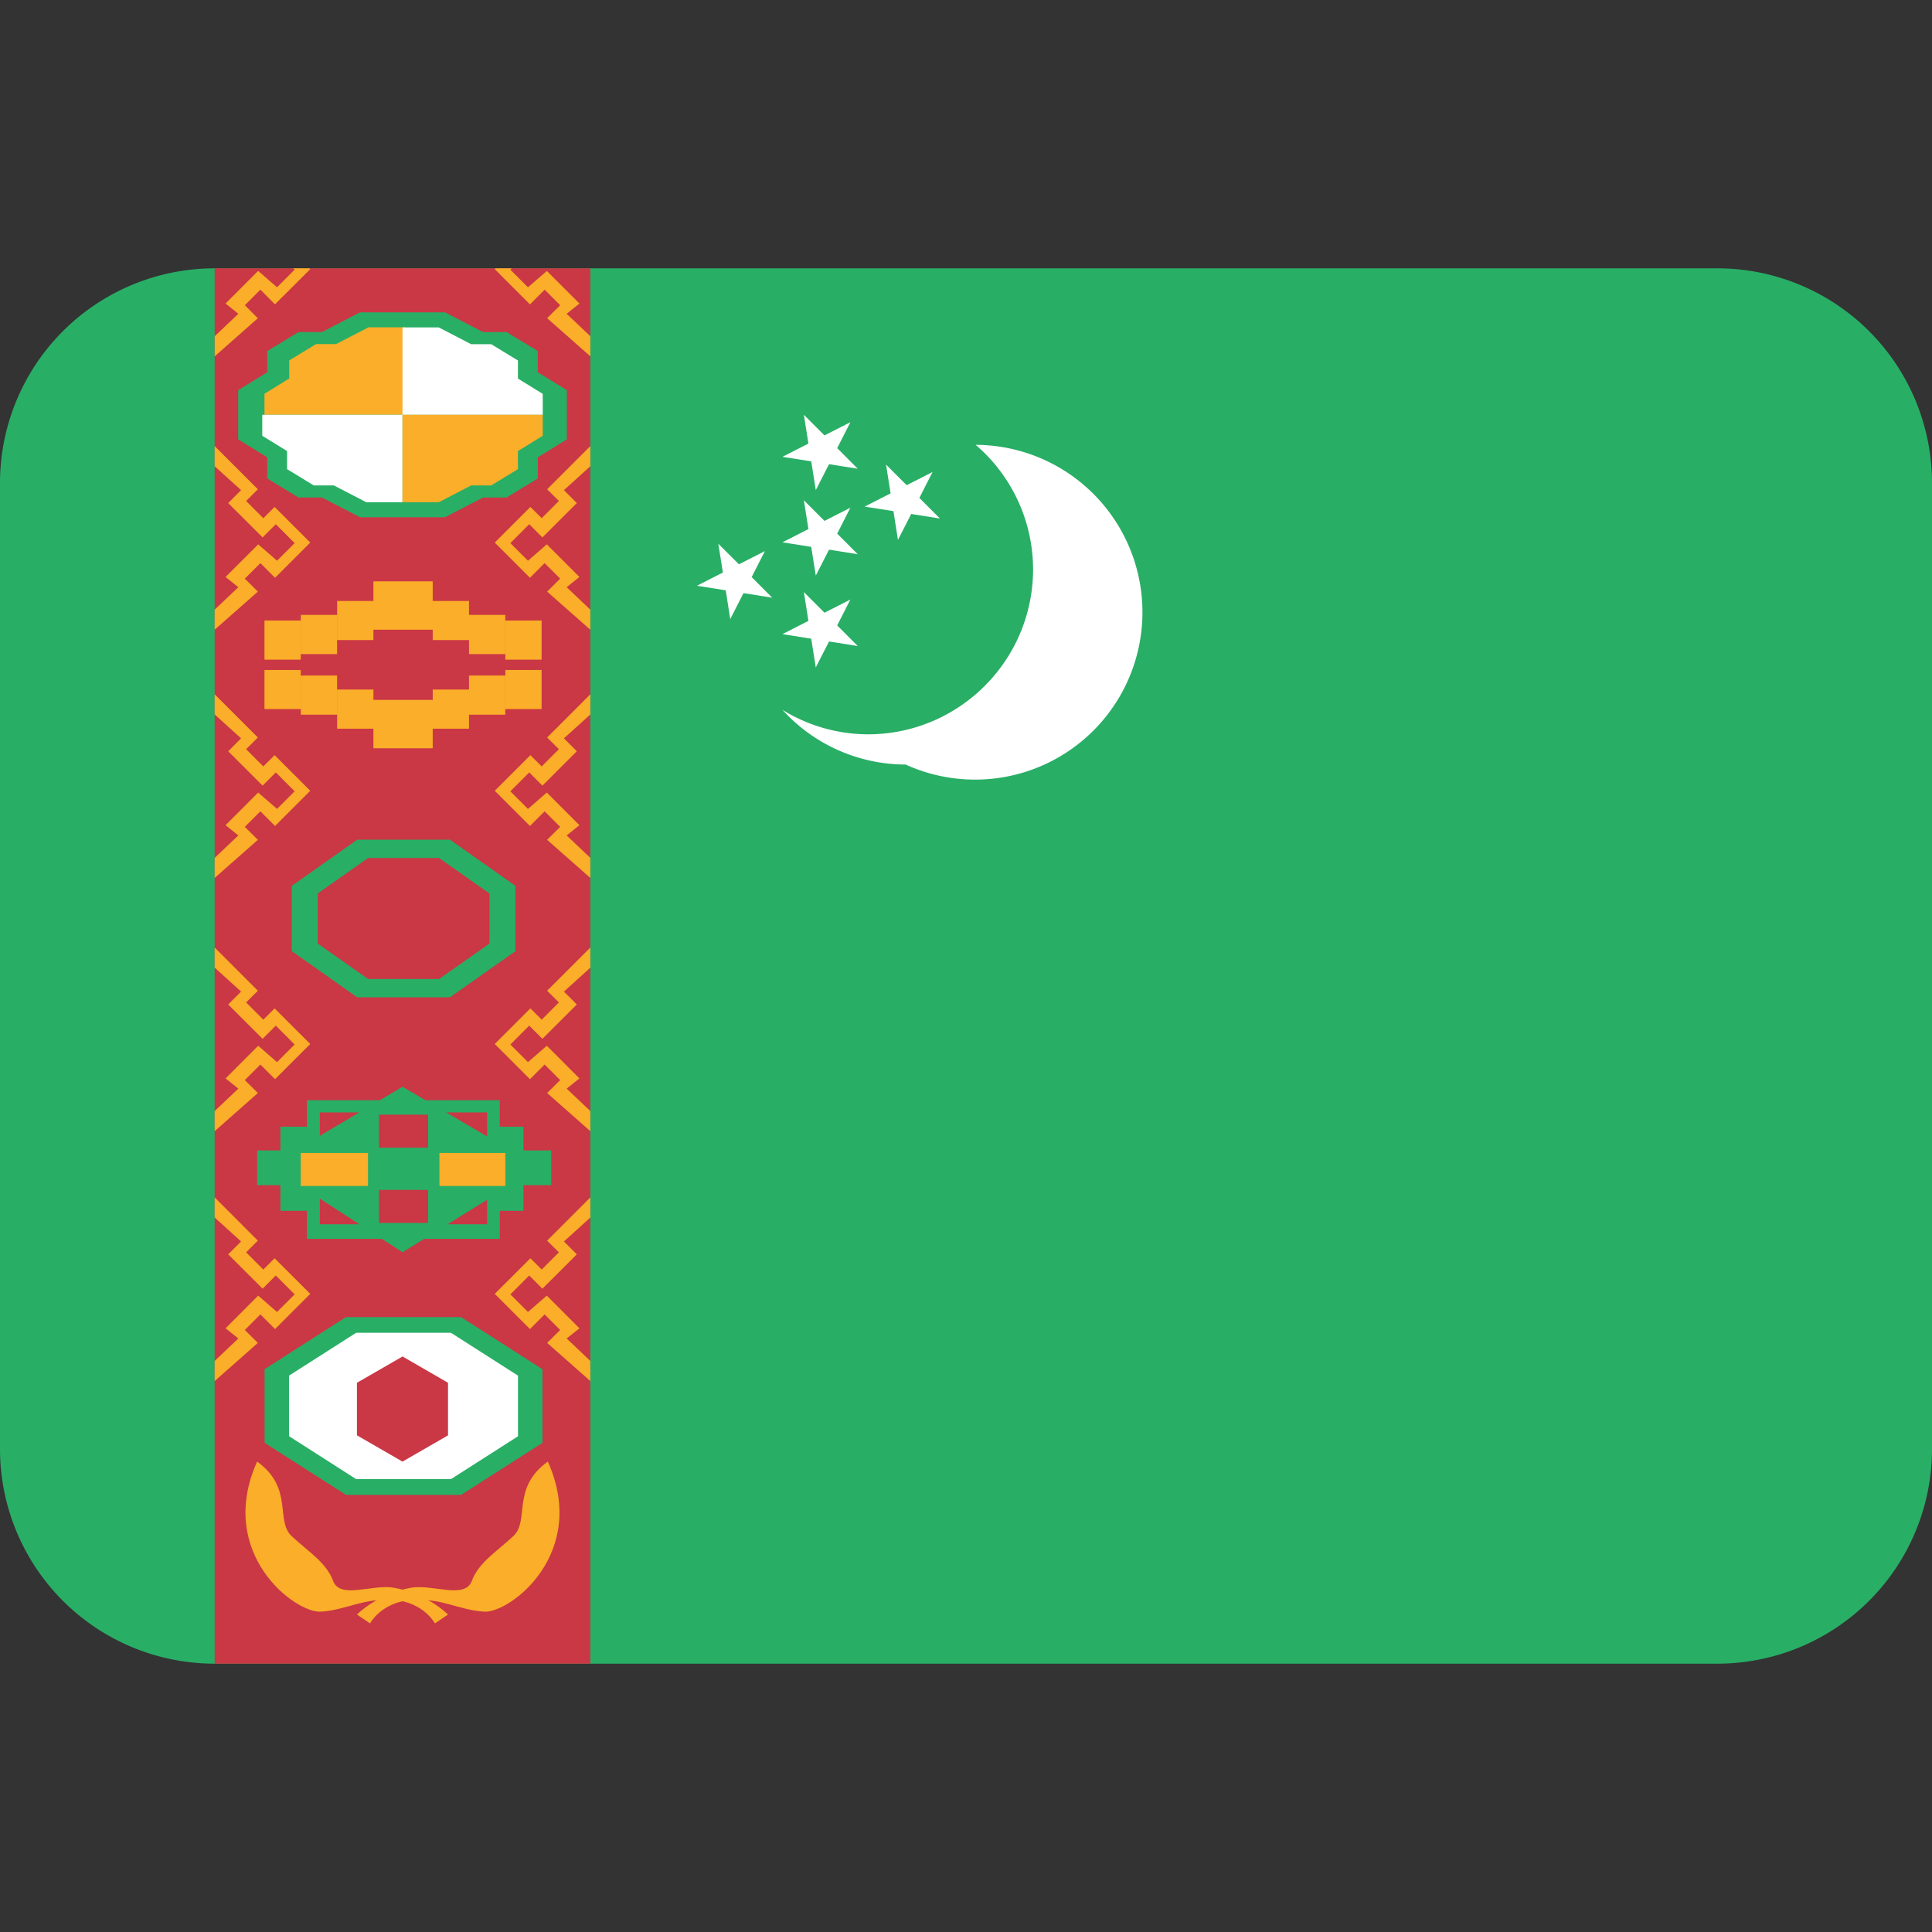 <svg xmlns="http://www.w3.org/2000/svg" viewBox="0 0 45 45"><rect x="0" y="0" width="45" height="45" fill="#333333" stroke="none"/><defs><clipPath id="a"><path d="M0 36h36V0H0v36z"/></clipPath></defs><g clip-path="url(#a)" transform="matrix(1.25 0 0 -1.25 0 45)"><path d="M36 9a4 4 0 0 0-4-4H4a4 4 0 0 0-4 4v18a4 4 0 0 0 4 4h28a4 4 0 0 0 4-4V9z" fill="#29ae66"/><path d="M11 5H4v26h7V5z" fill="#ca3745"/><path d="M4 27.688l.805-.805-.219-.218.32-.321.211.21.664-.664-.656-.656-.273.273-.29-.289.243-.242-.805-.71v.374l.441.418-.238.191.608.608.351-.305.328.328-.351.352-.246-.246-.641.64.24.241-.492.445v.375zm0-4.625l.805-.805-.219-.218.32-.321.211.21.664-.664-.656-.656-.273.273-.29-.289.243-.242-.805-.71v.374l.441.418-.238.191.608.608.351-.305.328.328-.351.352-.246-.246-.641.64.24.241-.492.445v.375zm0-4.719l.805-.805-.219-.218.32-.321.211.21.664-.663-.656-.656-.273.273-.29-.29.243-.241L4 14.922v.375l.441.418-.238.19.608.609.351-.305.328.328-.351.352-.246-.246-.641.64.24.24L4 17.97v.375zm0-4.656l.805-.806-.219-.217.32-.321.211.21.664-.663-.656-.656-.273.273-.29-.29.243-.241L4 10.266v.375l.441.418-.238.19.608.609.351-.305.328.328-.351.352-.246-.246-.641.64.24.24-.492.446v.375zm7 14l-.805-.805.219-.218-.32-.321-.211.21-.664-.664.656-.656.273.273.29-.289-.243-.242.805-.71v.374l-.441.418.238.191-.608.608-.351-.305-.328.328.351.352.246-.246.641.64-.24.241.492.445v.375zm-6.437 2.625l.289.289.272-.273.657.656-.016.015h-.3l.025-.025-.328-.328-.352.305-.607-.608.238-.191-.44-.418v-.375l.803.71-.242.243zm6.234.031l-.607.607-.352-.304-.328.328.025.025h-.301l-.015-.015.656-.657.274.274.289-.29-.243-.241.805-.711v.375l-.441.418.238.19zM11 23.063l-.805-.805.219-.218-.32-.321-.211.21-.664-.664.656-.656.273.273.29-.289-.243-.242.805-.71v.374l-.441.418.238.191-.608.608-.351-.305-.328.328.351.352.246-.246.641.64-.24.241.492.445v.375zm0-4.719l-.805-.805.219-.218-.32-.321-.211.21-.664-.663.656-.656.273.273.29-.29-.243-.241.805-.711v.375l-.441.418.238.19-.608.609-.351-.305-.328.328.351.352.246-.246.641.64-.24.24.492.446v.375zm0-4.656l-.805-.806.219-.217-.32-.321-.211.21-.664-.663.656-.656.273.273.29-.29-.243-.241.805-.711v.375l-.441.418.238.19-.608.609-.351-.305-.328.328.351.352.246-.246.641.64-.24.24.492.446v.375z" fill="#faae29"/><path d="M10.021 29.063v.396l-.583.354H9l-.708.367H6.708L6 29.813h-.437l-.584-.354v-.396l-.541-.333v-.917l.541-.334v-.395l.584-.355H6l.708-.367h1.584l.708.367h.438l.583.355v.395l.542.334v.917l-.542.333z" fill="#29ae66"/><path d="M4.928 28.272v.391l.462.285v.337l.498.303h.373l.605.313h.675v-1.629H4.928z" fill="#faae29"/><path d="M4.887 28.27v-.39l.462-.285v-.337l.498-.303h.373l.605-.313H7.5v1.629H4.887zm5.226 0v.391l-.462.285v.337l-.498.303H8.78l-.604.313H7.5V28.27h2.613z" fill="#fff"/><path d="M10.113 28.27v-.39l-.462-.285v-.337l-.498-.303H8.78l-.604-.313H7.5v1.629h2.613zm-4.509-4.562h-.676v.73h.676v-.73zm.677.104h-.676v.73h.676v-.73zm.677.261h-.676v.729h.676v-.729zm2.458-.365h.676v.73h-.676v-.73zm-.677.104h.676v.73h-.676v-.73zm-.676.261h.676v.729h-.676v-.729zm0 .193H6.958v.901h1.105v-.901zm-2.459-.75h-.676v-.729h.676v.729zm.677-.104h-.676v-.729h.676v.729zm.677-.261h-.676v-.729h.676v.729zm2.458.365h.676v-.729h-.676v.729zm-.677-.104h.676v-.729h-.676v.729zm-.676-.261h.676v-.729h-.676v.729zm0-.193H6.958v-.901h1.105v.901z" fill="#faae29"/><path d="M8.55 11.392H6.49l-1.455-.932V9.144l1.455-.931h2.06l1.455.93v1.317l-1.456.932z" fill="#fff"/><path d="M9.12 18.418l-.938-.66H6.858l-.937.66v.934l.937.66h1.324l.937-.66v-.934zm-.737 1.936H6.657l-1.22-.86v-1.218l1.22-.86h1.726l1.221.86v1.218l-1.22.86zM9.652 9.237l-1.25-.799H6.637l-1.25.8v1.13l1.25.798h1.765l1.25-.799v-1.13zm-1.06 2.221H6.447l-1.517-.97V9.115l1.517-.97h2.145l1.517.97v1.371l-1.517.971zm.485 1.73H5.959v2.084h3.118v-2.084zm.677 1.375v.443h-.441v.493H5.719v-.493h-.494v-.443h-.433v-.647h.433v-.478h.494v-.522h3.594v.522h.441v.478h.517v.647h-.517z" fill="#29ae66"/><path d="M7.5 15.75l-1.896-1.125v-.729l1.896-1.23 1.916 1.188v.771L7.5 15.75z" fill="#29ae66"/><path d="M6.651 10.234l.85.49.847-.49v-.98L7.5 8.765l-.849.49v.98z" fill="#ca3745"/><path d="M8.348 5.916l-.244-.166s-.208.396-.77.437c-.563.041-.876-.187-1.355-.218-.479-.032-1.955 1.086-1.188 2.797.688-.495.331-1.099.645-1.391.314-.292.644-.49.772-.834s.726-.059 1.125-.125c.625-.104 1.015-.5 1.015-.5" fill="#faae29"/><path d="M6.651 5.916l.244-.166s.208.396.771.437c.562.041.875-.187 1.354-.218.48-.032 1.955 1.086 1.188 2.797-.688-.495-.33-1.099-.645-1.391-.314-.292-.644-.49-.772-.834s-.726-.059-1.125-.125c-.625-.104-1.015-.5-1.015-.5" fill="#faae29"/><path d="M18.18 27.711a3.058 3.058 0 0 0 1.07-2.316c0-1.7-1.378-3.078-3.078-3.078a3.05 3.05 0 0 0-1.591.455 3.105 3.105 0 0 1 2.294-1.018 3.119 3.119 0 1 1 1.305 5.957m-2.334.422l-.246-.483.383-.384-.535.085-.247-.483-.085.536-.536.084.484.247-.085.536.384-.384.483.246z" fill="#fff"/><path d="M17.377 27.205l-.246-.483.383-.384-.535.085-.247-.483-.084.536-.537.084.484.247-.085.536.384-.384.483.246zm-1.531-.665l-.246-.483.383-.384-.535.085-.247-.483-.085.535-.536.085.484.247-.085.536.384-.384.483.246zm-1.594-.81l-.246-.483.383-.384-.535.085-.247-.483-.084.536-.537.084.484.247-.085.536.384-.383.483.246zm1.594-.9l-.246-.484.383-.384-.535.085-.247-.483-.085.535-.536.085.484.247-.085.536.384-.384.483.246z" fill="#fff"/><path d="M7.062 15.23h.915v-.615h-.915v.615zm0-1.402h.915v-.615h-.915v.615z" fill="#ca3745"/><path d="M5.604 14.516h1.253v-.615H5.604v.615zm2.584 0h1.228v-.615H8.188v.615z" fill="#faae29"/></g></svg>